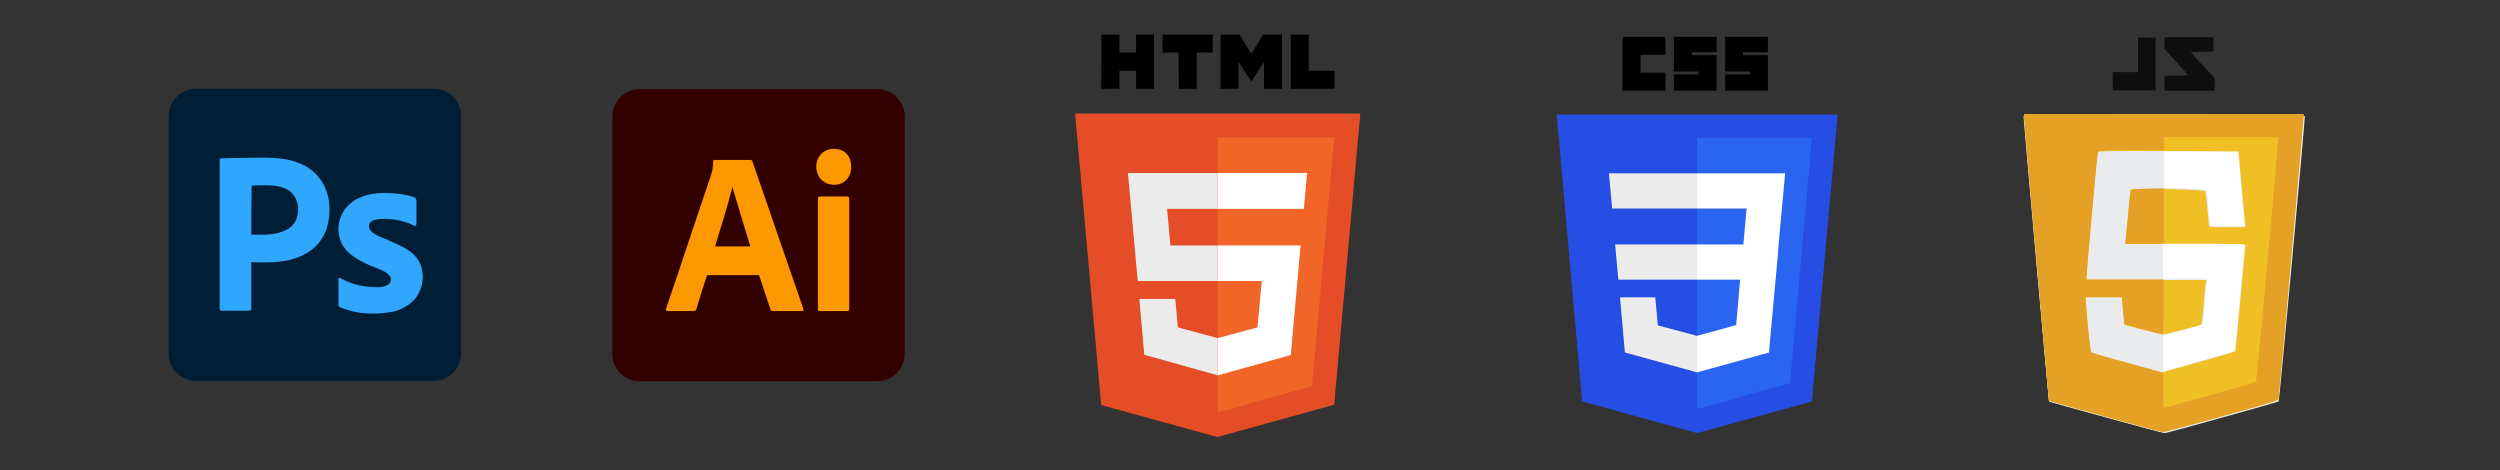 <?xml version="1.0" encoding="utf-8"?>
<!-- Generator: Adobe Illustrator 25.4.1, SVG Export Plug-In . SVG Version: 6.00 Build 0)  -->
<svg version="1.1" id="Layer_1" xmlns="http://www.w3.org/2000/svg" xmlns:xlink="http://www.w3.org/1999/xlink" x="0px" y="0px"
	 viewBox="0 0 766 144" style="enable-background:new 0 0 766 144;" xml:space="preserve">
<rect x="0" y="0" width="766" height="144" fill="#333333" stroke="none"/>
<style type="text/css">
	.st0{fill:#001E36;}
	.st1{fill:#30A7FE;}
	.st2{fill:#30A7FD;}
	.st3{fill:#330000;}
	.st4{fill:#FD9900;}
	.st5{fill:#FE9900;}
	.st6{fill:#FFFFFF;}
	.st7{fill:#EAEBEC;}
	.st8{fill:#F0BE25;}
	.st9{fill:#E4A126;}
	.st10{fill:#0E0E0F;}
	.st11{fill:#E44D26;}
	.st12{fill:#F16529;}
	.st13{fill:#EBEBEB;}
	.st14{fill:#264DE4;}
	.st15{fill:#2965F1;}
</style>
<g>
	<path id="XMLID_1_" class="st0" d="M132.9,116.7H60.1c-4.6,0-8.4-3.7-8.4-8.4V35.6c0-4.6,3.7-8.4,8.4-8.4h72.8
		c4.6,0,8.4,3.7,8.4,8.4v72.8C141.2,112.9,137.5,116.7,132.9,116.7z"/>
	<g>
		<path class="st1" d="M77,80.3c0,0.3,0,0.5,0,0.7c0,4.4,0,8.9,0,13.3c0,0.8-0.1,0.9-0.9,0.9c-2.7,0-5.3,0-8,0
			c-0.7,0-0.8-0.1-0.8-0.8c0-15,0-30.1,0-45.1c0-0.7,0.1-0.8,0.8-0.8c4.2-0.1,8.3-0.2,12.5-0.2c3.3,0,6.6,0.2,9.8,1.2
			c4.2,1.4,7.4,3.9,9.2,8c1.2,2.6,1.5,5.4,1.3,8.3c-0.1,1.4-0.4,2.9-0.8,4.2c-1.6,4.6-4.9,7.5-9.5,9.1c-3.2,1.1-6.5,1.3-9.8,1.3
			c-1.1,0-2.1,0-3.2,0C77.4,80.3,77.2,80.3,77,80.3z M77,71.9c0.2,0,0.5,0,0.7,0c1.1,0,2.2,0,3.3,0c1.9,0,3.7-0.3,5.4-0.9
			c2-0.7,3.6-1.8,4.4-3.9c0.6-1.6,0.7-3.3,0.3-4.9c-0.7-2.8-2.6-4.3-5.3-5c-2.5-0.6-5-0.4-7.5-0.4c-0.4,0-0.8,0.1-1.2,0.1
			C77,62,77,66.9,77,71.9z"/>
		<path class="st2" d="M103.7,89.5c0-1.2,0-2.4,0-3.7c0-0.7,0.2-0.8,0.8-0.5c3.4,1.9,7.1,2.7,11,2.7c1.1,0,2.2-0.1,3.1-0.6
			c1.4-0.7,1.6-2.2,0.5-3.2c-0.5-0.5-1.1-0.9-1.7-1.2c-1.7-0.8-3.5-1.4-5.2-2.2c-1.5-0.7-3.1-1.6-4.4-2.6
			c-6.1-4.4-5.2-13.5,1.3-17.1c2.1-1.1,4.3-1.7,6.7-1.9c3.1-0.2,6.2,0,9.3,0.7c0.6,0.1,1.1,0.4,1.7,0.5c0.6,0.2,0.8,0.6,0.8,1.2
			c0,0.4,0,0.8,0,1.2c0,1.9,0,3.7,0,5.6c0,0.8-0.3,1-1,0.6c-3.2-1.5-6.6-2.1-10.1-1.9c-0.6,0-1.3,0.2-1.9,0.3
			c-1.6,0.5-2.1,2.3-0.8,3.5c0.6,0.6,1.4,1,2.1,1.4c1.1,0.5,2.4,0.9,3.5,1.5c1.8,0.8,3.6,1.6,5.3,2.6c6.5,3.7,6,12.5,1.2,16.4
			c-2,1.6-4.2,2.6-6.7,2.9c-4.7,0.7-9.3,0.5-13.8-1.1c-2-0.7-1.7-0.6-1.7-2.4C103.7,91.3,103.7,90.4,103.7,89.5z"/>
	</g>
</g>
<g>
	<path id="XMLID_5_" class="st3" d="M268.8,116.8H196c-4.6,0-8.4-3.7-8.4-8.4V35.7c0-4.6,3.7-8.4,8.4-8.4h72.8
		c4.6,0,8.4,3.7,8.4,8.4v72.8C277.1,113.1,273.4,116.8,268.8,116.8z"/>
	<g>
		<path class="st4" d="M216.6,84.4c-0.8,2.4-1.5,4.8-2.3,7.2c-0.3,1-0.6,2-0.9,3c-0.2,0.6-0.4,0.7-1,0.7c-2.5,0-5,0-7.5,0
			c-0.9,0-1-0.2-0.7-1.1c2.3-6.7,4.6-13.5,6.8-20.2c2.2-6.6,4.5-13.3,6.7-19.9c0.5-1.4,0.8-2.9,0.8-4.4c0-0.6,0.1-0.7,0.7-0.7
			c3.5,0,7.1,0,10.6,0c0.4,0,0.7,0.1,0.8,0.6c5.1,14.9,10.3,29.7,15.4,44.6c0.3,1,0.3,1.1-0.7,1.1c-2.8,0-5.5,0-8.3,0
			c-0.7,0-0.8-0.1-1-0.7c-1.1-3.3-2.2-6.6-3.3-9.9c-0.1-0.3-0.2-0.4-0.5-0.4c-5.1,0-10.2,0-15.3,0C216.8,84.4,216.7,84.4,216.6,84.4
			z M229.9,75.5c-1.9-6.1-3.7-12.2-5.5-18.2c-1.5,6.1-3.5,12.1-5.3,18.2C222.7,75.5,226.3,75.5,229.9,75.5z"/>
		<path class="st5" d="M260.2,77.8c0,5.5,0,11,0,16.5c0,0.2,0,0.3,0,0.5c0,0.3-0.2,0.5-0.6,0.5c-2.8,0-5.6,0-8.4,0
			c-0.4,0-0.6-0.2-0.6-0.6c0-0.1,0-0.3,0-0.4c0-11.1,0-22.1,0-33.2c0-0.8,0.1-0.9,0.9-0.9c2.6,0,5.3,0,7.9,0c0.6,0,0.8,0.1,0.8,0.8
			C260.2,66.6,260.2,72.2,260.2,77.8z"/>
		<path class="st4" d="M255.6,45.6c3.3,0.1,5.3,2.2,5.2,5.8c0,2.5-1.9,5.5-5.7,5.2c-2.7-0.2-5-2.2-5-5.7
			C250.2,47.8,252.6,45.5,255.6,45.6z"/>
	</g>
</g>
<g>
	<path id="path118_00000000936486148874110540000000324274588535905205_" class="st6" d="M620.2,35.1l0,1.1c0,0.6,1.7,20.3,3.8,43.9
		l3.8,42.8l17.2,4.8c9.5,2.6,17.4,4.8,17.6,4.8c0.2,0,8.3-2.1,17.9-4.8c15.4-4.3,17.4-4.9,17.5-5.4c0.2-0.7,7.7-85.6,7.7-86.5l0-0.7
		h-42.8H620.2z"/>
	<path id="path88_00000004528892365046728720000005229999074550066107_" class="st7" d="M645.2,127.9l-17.3-4.8l-0.2-1.3
		c-0.2-1.1-7.7-85.1-7.7-86.2c0-0.4,4.4-0.4,43.1-0.4c40.8,0,43.1,0,43.1,0.5c0,2.1-7.8,87.2-8,87.3c-0.2,0.2-33.8,9.6-34.9,9.7
		C662.8,132.7,654.7,130.5,645.2,127.9L645.2,127.9z M673.9,110.7c5.8-1.6,10.7-3,10.8-3.1c0.1-0.1,0.8-7,1.5-15.4
		c0.7-8.3,1.4-15.7,1.5-16.4l0.2-1.2h-12.6h-12.6V80v5.3h6.8h6.8l-0.1,0.7c-0.1,0.4-0.4,3.4-0.6,6.8c-0.3,3.6-0.6,6.3-0.8,6.5
		c-0.2,0.2-3,1-6.2,1.9l-5.8,1.6v5.4c0,3.7,0.1,5.4,0.3,5.4C663.1,113.7,668,112.4,673.9,110.7L673.9,110.7z M687.7,67.9
		c-0.2-1.4-1.9-20.4-1.9-21.1c0-0.4-1-0.5-11.4-0.5h-11.4v5.6v5.6l5.1,0.2c2.8,0.1,5.8,0.3,6.6,0.4l1.5,0.2l0.4,4.4
		c0.2,2.4,0.4,4.9,0.5,5.5l0.2,1.1h5.3h5.3L687.7,67.9z"/>
	<path id="path80_00000111886672696260551240000008489958129252041371_" class="st8" d="M645,127.6l-17.2-4.8L624,80
		c-2.1-23.5-3.8-43.3-3.8-43.9l0-1.1h42.8h42.8l0,0.7c0,0.9-7.5,85.8-7.7,86.5c-0.1,0.5-2.2,1.2-17.5,5.4
		c-9.6,2.7-17.6,4.8-17.9,4.8S654.5,130.2,645,127.6L645,127.6z M673.9,110.9c5.9-1.7,10.9-3.1,11-3.3c0.1-0.2,0.8-7.4,1.6-16.1
		s1.5-16.1,1.5-16.3c0.1-0.5-0.9-0.5-18.3-0.5h-18.5l0.8-8.3c0.4-4.6,0.8-8.3,0.8-8.3c0,0,2.7-0.1,6-0.2c5.4-0.1,16.6,0.3,16.9,0.7
		c0.1,0.1,1.1,9.1,1.1,10.4c0,0.6,0.1,0.6,5.6,0.6h5.6l-0.1-1.2c-0.1-0.7-0.5-5.9-1.1-11.6l-0.9-10.4l-21.6-0.1
		c-17.2-0.1-21.6,0-21.6,0.3c0,0.2-0.1,1.5-0.3,2.8c-0.4,3.3-3.2,34.9-3.2,35.7v0.7h18.4H676l-0.2,1.1c-0.1,0.6-0.4,3.6-0.6,6.7
		c-0.3,3.1-0.6,5.7-0.7,5.8c-0.3,0.3-11.1,3.1-11.8,3.1c-0.3,0-3.1-0.7-6.2-1.5l-5.6-1.5l-0.2-2.4c-0.1-1.3-0.3-3.2-0.4-4.2
		l-0.2-1.8h-5.5h-5.5l0,1.1c0,2,1.3,15.7,1.5,15.9c0.2,0.2,21.2,6.1,21.9,6.1C662.9,113.9,667.9,112.6,673.9,110.9L673.9,110.9z"/>
	<path id="path78_00000065066922820307315390000007921564296775514253_" class="st9" d="M645,127.6l-17.2-4.8L624,80
		c-2.1-23.5-3.8-43.3-3.8-43.9l0-1.1h42.8h42.8l0,0.7c0,0.9-7.5,85.8-7.7,86.5c-0.1,0.5-2.2,1.2-17.5,5.4
		c-9.6,2.7-17.6,4.8-17.9,4.8S654.5,130.2,645,127.6L645,127.6z M677.1,121.1c7.6-2.1,13.9-3.9,14.1-4.1c0.3-0.3,6.8-71.8,6.8-74.2
		l0-0.8h-17.5h-17.5v2v2h-10.1c-7.9,0-10.1,0.1-10.1,0.4c0,0.2-0.1,1.5-0.3,2.8c-0.4,3.3-3.2,34.9-3.2,35.7v0.7h11.8h11.8V94
		c0,6.5-0.1,8.4-0.4,8.4c-0.2,0-2.9-0.7-6-1.5l-5.6-1.5l-0.2-2.4c-0.1-1.3-0.3-3.2-0.4-4.2l-0.2-1.8h-5.5h-5.5l0,1.1
		c0,3.1,1.4,15.8,1.7,15.9c0.2,0.1,5.2,1.6,11.2,3.2l10.8,3v5.4c0,3,0.1,5.4,0.2,5.4S669.5,123.2,677.1,121.1L677.1,121.1z
		 M652,66.4c0.4-4.5,0.8-8.3,0.9-8.3c0.1-0.1,2.4-0.2,5.1-0.3l5-0.1v8.5v8.5h-5.9h-5.9L652,66.4z"/>
	<path id="path76_00000129892698140748726090000010212942629608424116_" class="st10" d="M647.3,24.8v-2.7h3.9h3.9v-5.3v-5.3h2.7
		h2.7v8.1v8.1H654h-6.6V24.8z M663.2,25.4v-2.2h3.6c2,0,3.6-0.1,3.6-0.2s-1.6-1.9-3.6-4.1l-3.6-3.9v-1.8v-1.8h7.5h7.5v2.2v2.2
		l-3.5,0.1l-3.5,0.1l3.7,4l3.7,4v1.9v1.9h-7.7h-7.7V25.4z"/>
</g>
<g>
	<path d="M337.5,10.6h5.5v5.5h5.1v-5.5h5.5v16.6h-5.5v-5.5h-5.1v5.5h-5.6 M361.1,16.1h-4.9v-5.5h15.4v5.5h-4.9v11.1h-5.5 M374,10.6
		h5.8l3.6,5.9l3.6-5.9h5.8v16.6h-5.5v-8.2l-3.9,6l-3.9-6v8.2H374 M395.5,10.6h5.5v11.1h7.9v5.5h-13.4"/>
	<path class="st11" d="M337.4,124.1l-8-89.3h87.4l-8,89.2l-35.8,9.9"/>
	<path class="st12" d="M373.1,126.4V42.1h35.7l-6.8,76.2"/>
	<path class="st13" d="M345.6,53h27.5V64h-15.5l1,11.2h14.5v10.9h-24.5 M349.1,91.6h11l0.8,8.7l12.2,3.3v11.4l-22.5-6.3"/>
	<path class="st6" d="M400.5,53h-27.4V64h26.4 M398.5,75.2h-25.4v10.9h13.5l-1.3,14.2l-12.2,3.3V115l22.4-6.2"/>
</g>
<g id="layer1_00000176762085522061613340000002988968069165798023_" transform="translate(-193.633,-276.362)">
	<g id="g3013_00000047039727865555645050000015659467104399852713_" transform="translate(119,276.362)">
		<polygon id="polygon2989_00000168087092658988817600000015432336284947721884_" class="st14" points="637.7,35.1 629.8,123 
			594.6,132.7 559.4,123 551.6,35.1 		"/>
		<polygon id="polygon2991_00000113337724096331147870000005954624791941137567_" class="st15" points="623.1,117.4 629.8,42.3 
			594.6,42.3 594.6,125.3 		"/>
		<polygon id="polygon2993_00000036946386087440547950000001581160753961015442_" class="st13" points="569.5,74.9 570.5,85.7 
			594.6,85.7 594.6,74.9 		"/>
		<polygon id="polygon2995_00000092440218173708172680000011549785461591784125_" class="st13" points="594.6,53.1 594.6,53.1 
			567.6,53.1 568.6,63.9 594.6,63.9 		"/>
		<polygon id="polygon2997_00000088813658680161300520000014742574116480543117_" class="st13" points="594.6,114.1 594.6,102.9 
			594.6,102.9 582.6,99.7 581.8,91.1 576,91.1 571,91.1 572.5,108 594.6,114.1 		"/>
		<path id="path2999_00000162343950940901652880000007168974156828090270_" d="M571.8,11.3h13.1v5.5h-7.6v5.5h7.6v5.5h-13.1V11.3z"
			/>
		<path id="path3001_00000086687262456186964960000006206834642215509154_" d="M587.5,11.3h13.1V16H593v0.9h7.6v10.9h-13.1v-5h7.6
			v-0.9h-7.6V11.3z"/>
		<path id="path3003_00000038373577179764815820000014815886626721213578_" d="M603.2,11.3h13.1V16h-7.6v0.9h7.6v10.9h-13.1v-5h7.6
			v-0.9h-7.6V11.3z"/>
		<polygon id="polygon3005_00000065778478324609760180000016980505204435356072_" class="st6" points="607.8,85.7 606.6,99.6 
			594.6,102.9 594.6,114.1 616.7,108 616.8,106.2 619.4,77.8 619.6,74.9 621.6,53.1 594.6,53.1 594.6,63.9 609.8,63.9 608.8,74.9 
			594.6,74.9 594.6,85.7 		"/>
	</g>
</g>
</svg>
